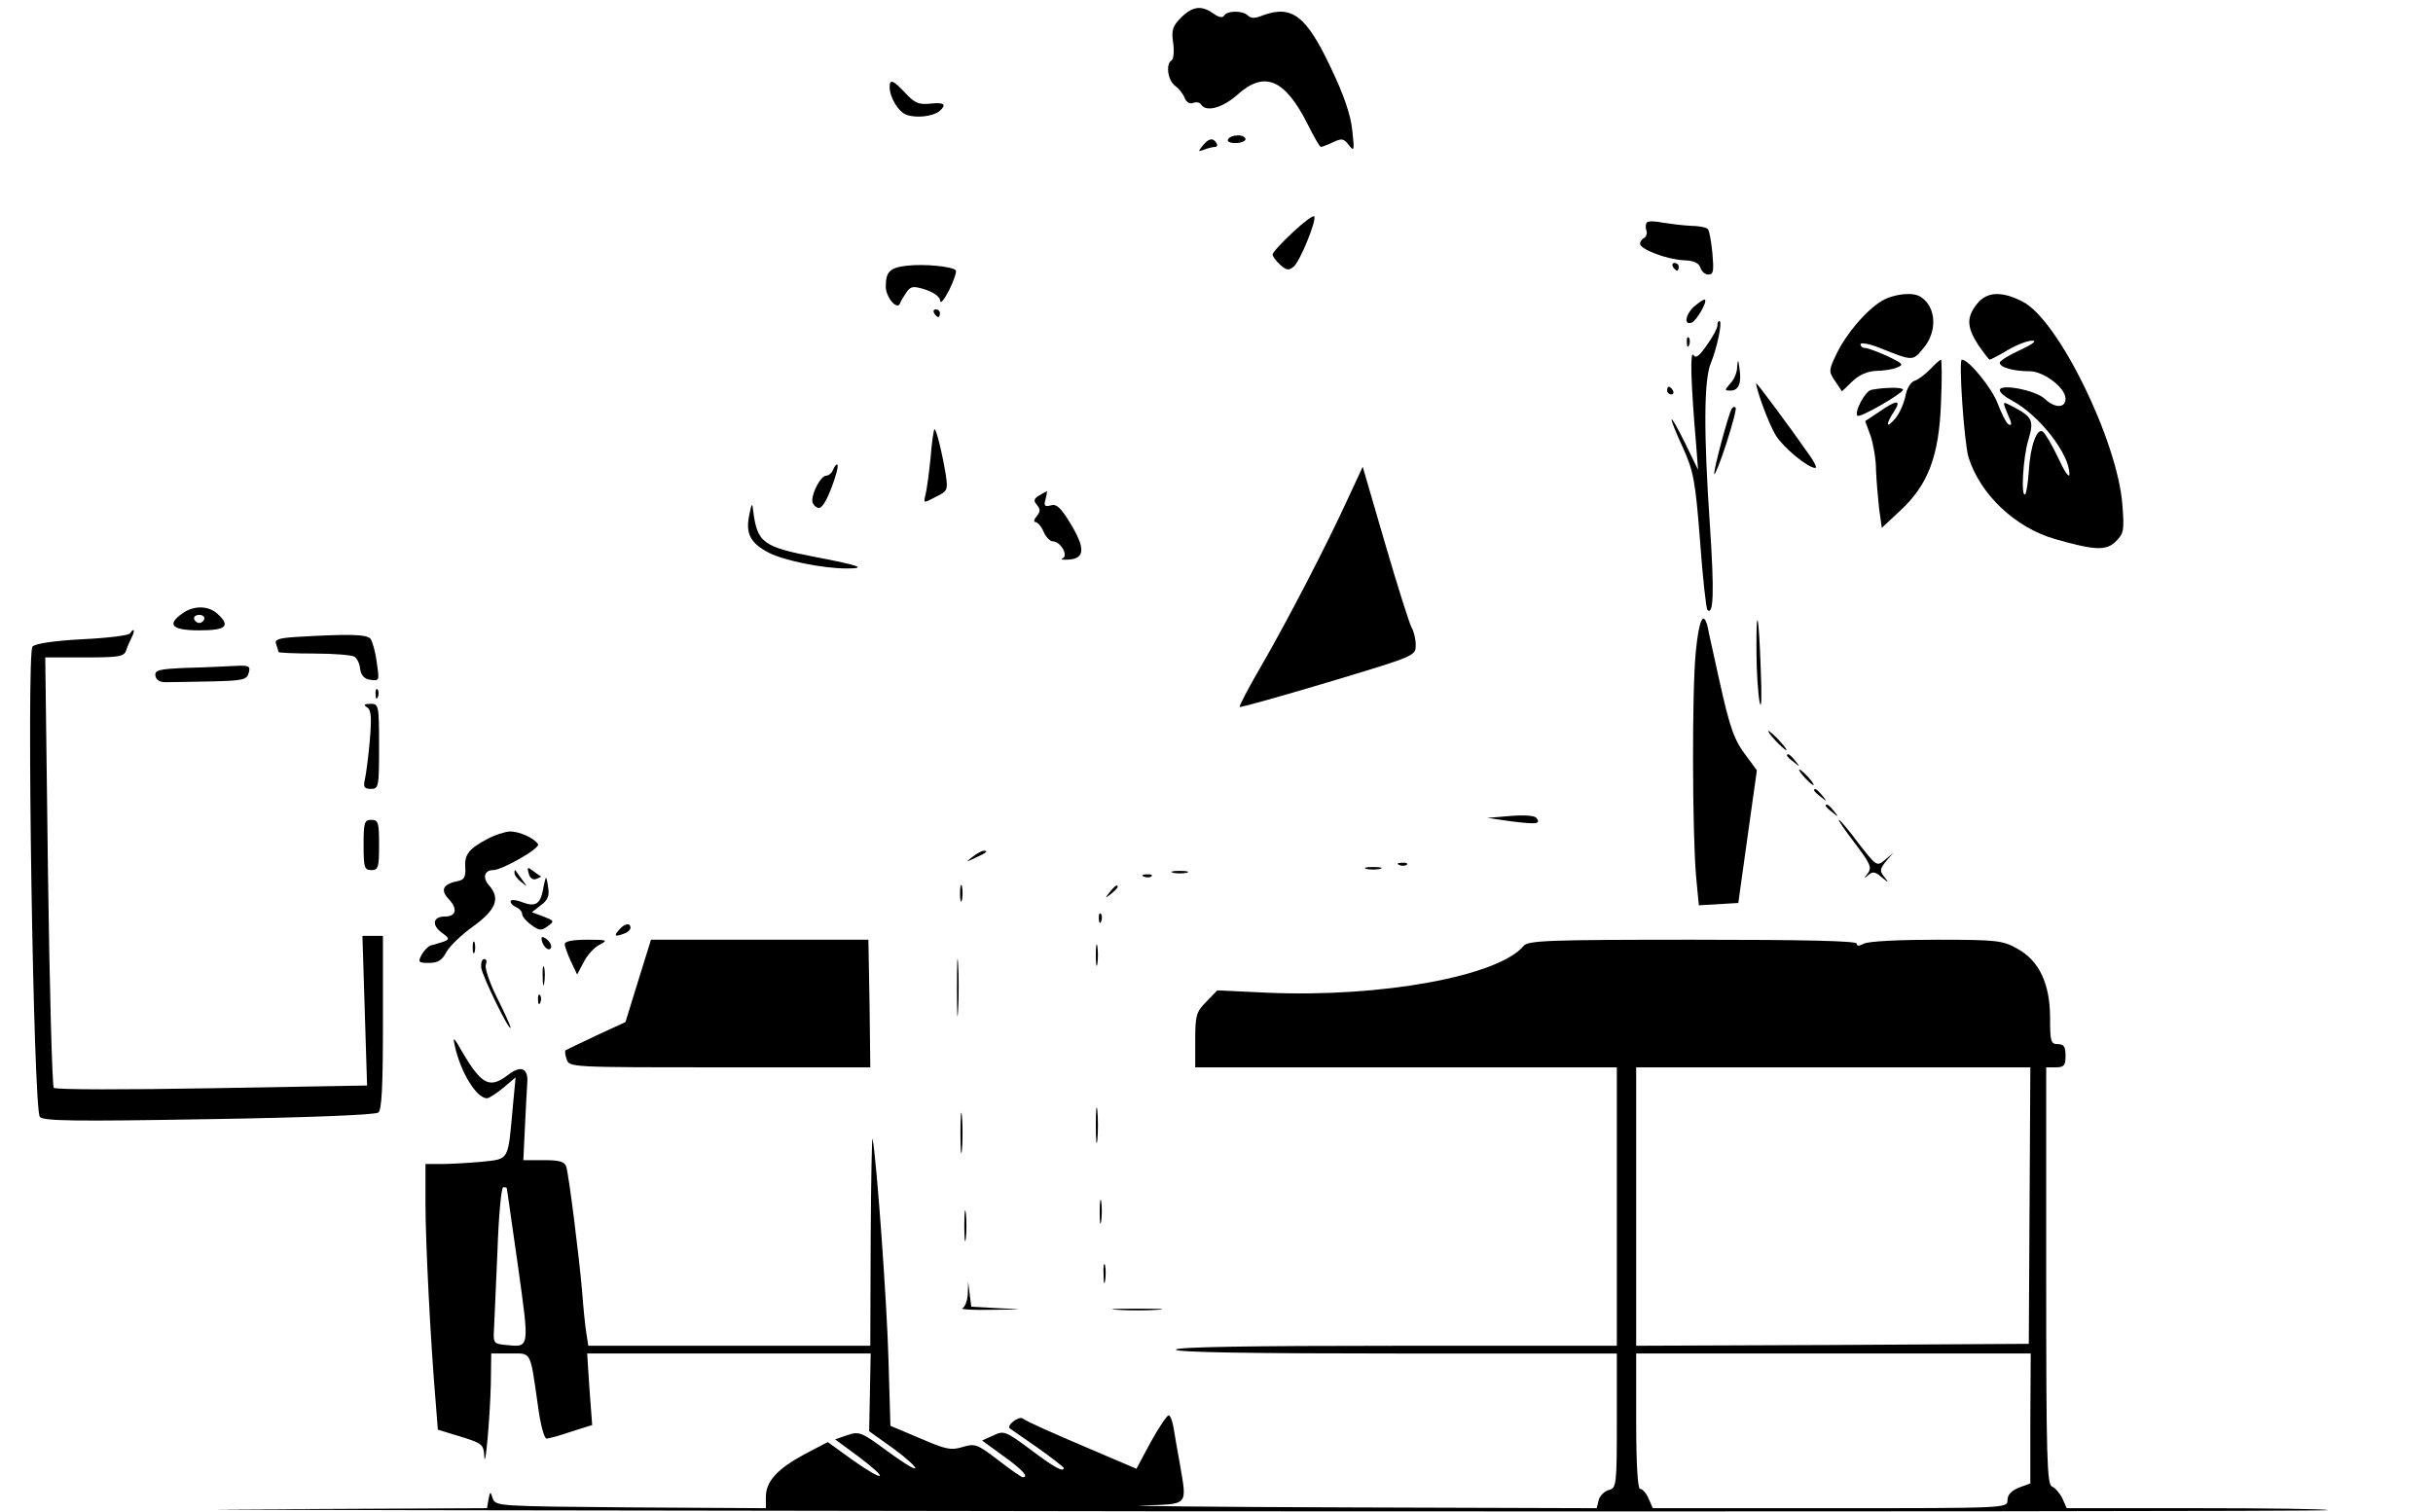 <?xml version="1.0" standalone="no"?>
<!DOCTYPE svg PUBLIC "-//W3C//DTD SVG 20010904//EN"
 "http://www.w3.org/TR/2001/REC-SVG-20010904/DTD/svg10.dtd">
<svg version="1.0" xmlns="http://www.w3.org/2000/svg"
 width="629pt" height="391pt" viewBox="0 0 629 391"
 preserveAspectRatio="xMidYMid meet">

<g transform="translate(0,391) scale(0.1,-0.1)"
fill="#000000" stroke="none">
<path d="M3053 3864 c-21 -21 -25 -32 -20 -65 3 -21 1 -42 -4 -45 -16 -9 -10
-52 9 -66 10 -7 21 -21 25 -32 4 -10 13 -16 22 -12 8 3 17 1 20 -4 13 -21 56
-9 94 25 70 63 123 41 182 -77 16 -32 31 -58 34 -58 2 0 16 5 31 12 23 11 28
10 41 -7 14 -18 15 -15 9 38 -4 40 -22 92 -55 161 -64 136 -101 164 -177 136
-19 -8 -30 -8 -38 0 -13 13 -53 13 -61 0 -4 -7 -14 -5 -28 5 -31 22 -54 19
-84 -11z"/>
<path d="M2300 3685 c0 -27 23 -65 44 -72 26 -9 67 -4 84 9 21 18 13 24 -23
20 -29 -3 -40 1 -64 27 -32 34 -41 38 -41 16z"/>
<path d="M3175 3550 c-4 -6 5 -10 19 -10 14 0 26 5 26 10 0 6 -9 10 -19 10
-11 0 -23 -4 -26 -10z"/>
<path d="M3109 3533 c-12 -15 -12 -16 4 -10 10 4 23 7 28 7 6 0 7 5 4 10 -9
15 -21 12 -36 -7z"/>
<path d="M3343 3310 c-29 -27 -53 -53 -53 -58 0 -5 9 -17 20 -27 16 -14 22
-15 34 -5 16 12 59 117 54 130 -2 5 -27 -14 -55 -40z"/>
<path d="M4258 3335 c-4 -4 -4 -13 -2 -20 3 -7 1 -16 -5 -20 -6 -3 -11 -10
-11 -15 0 -15 70 -41 113 -43 26 -1 39 -7 43 -19 3 -10 12 -18 21 -18 13 0 14
10 10 56 -3 30 -8 59 -12 62 -4 4 -23 8 -43 8 -21 1 -53 5 -72 8 -19 4 -38 5
-42 1z"/>
<path d="M2345 3223 c-44 -5 -55 -15 -55 -54 0 -28 30 -63 37 -43 2 6 10 19
17 29 11 15 17 16 49 6 23 -8 37 -19 38 -29 0 -9 10 3 23 28 12 25 20 48 17
51 -9 10 -81 17 -126 12z"/>
<path d="M4325 3220 c3 -5 8 -10 11 -10 2 0 4 5 4 10 0 6 -5 10 -11 10 -5 0
-7 -4 -4 -10z"/>
<path d="M4865 3132 c-41 -25 -92 -85 -117 -137 -20 -42 -21 -45 -4 -70 l18
-27 27 26 c18 17 39 26 62 27 18 0 43 4 54 9 18 7 14 10 -25 29 -25 11 -51 21
-57 21 -7 0 -13 4 -13 10 0 5 24 1 53 -11 83 -33 82 -33 110 1 36 43 33 106
-7 132 -20 14 -70 8 -101 -10z"/>
<path d="M5111 3124 c-28 -35 -26 -61 4 -107 14 -20 27 -37 29 -37 2 0 24 11
47 25 24 14 53 25 64 24 12 0 -2 -10 -32 -24 -29 -13 -53 -28 -53 -33 0 -12
35 -22 77 -22 37 0 93 -43 93 -71 0 -25 -28 -25 -54 0 -24 22 -116 40 -116 22
0 -6 13 -17 30 -26 71 -37 151 -139 150 -192 -1 -10 -14 10 -29 43 -16 34 -34
64 -40 68 -15 10 -32 -37 -36 -102 -2 -30 -6 -56 -9 -60 -12 -11 -6 96 8 141
15 50 11 59 -43 87 -26 13 -26 16 -3 -39 3 -9 1 -12 -6 -8 -6 4 -18 29 -28 55
-15 39 -74 112 -92 112 -9 0 6 -214 17 -252 30 -96 120 -182 224 -212 102 -29
132 -31 157 -6 21 21 22 29 17 94 -12 165 -166 480 -258 526 -54 28 -93 26
-118 -6z"/>
<path d="M4383 3120 c-25 -20 -32 -53 -9 -44 12 5 40 53 34 59 -2 2 -13 -5
-25 -15z"/>
<path d="M2415 3100 c3 -5 8 -10 11 -10 2 0 4 5 4 10 0 6 -5 10 -11 10 -5 0
-7 -4 -4 -10z"/>
<path d="M4440 3068 c0 -7 -12 -29 -27 -50 -20 -29 -29 -36 -35 -26 -9 12 -7
-69 7 -232 l5 -65 -34 70 c-43 87 -47 78 -5 -13 27 -60 32 -84 44 -240 7 -96
16 -176 19 -179 16 -16 18 46 7 212 -17 247 -16 383 2 426 16 39 31 109 22
109 -3 0 -5 -5 -5 -12z"/>
<path d="M4361 3024 c0 -11 3 -14 6 -6 3 7 2 16 -1 19 -3 4 -6 -2 -5 -13z"/>
<path d="M4491 2961 c0 -14 -8 -33 -18 -43 -15 -17 -15 -18 1 -18 21 0 29 20
23 57 -3 25 -4 25 -6 4z"/>
<path d="M4990 2955 c-13 -13 -31 -27 -41 -30 -9 -3 -20 -20 -23 -40 -4 -18
-15 -44 -26 -57 -24 -28 -26 -17 -4 17 21 32 8 32 -38 0 l-36 -24 14 -38 c7
-21 14 -60 14 -88 1 -27 5 -72 8 -100 l7 -50 46 43 c73 67 102 141 107 280 3
61 2 112 0 112 -2 0 -15 -11 -28 -25z"/>
<path d="M4540 2919 c1 -19 34 -108 51 -135 20 -32 83 -84 102 -84 5 0 -2 15
-15 33 -53 76 -138 190 -138 186z"/>
<path d="M4310 2900 c0 -5 5 -10 11 -10 5 0 7 5 4 10 -3 6 -8 10 -11 10 -2 0
-4 -4 -4 -10z"/>
<path d="M4838 2902 c-16 -3 -45 -58 -36 -67 6 -7 117 58 118 67 0 7 -44 7
-82 0z"/>
<path d="M4477 2853 c-9 -15 -49 -165 -45 -169 2 -2 17 35 32 82 15 47 26 88
23 90 -3 3 -7 2 -10 -3z"/>
<path d="M2406 2728 c-4 -40 -10 -84 -13 -96 -6 -24 -6 -24 26 -7 31 15 32 18
26 58 -8 50 -24 117 -29 117 -2 0 -7 -33 -10 -72z"/>
<path d="M2154 2696 c-3 -9 -12 -16 -18 -16 -13 0 -36 -41 -36 -64 0 -8 6 -16
14 -19 9 -4 20 12 35 50 12 31 19 58 16 61 -2 3 -7 -3 -11 -12z"/>
<path d="M3484 2619 c-53 -116 -156 -315 -225 -434 -32 -55 -56 -101 -54 -103
2 -2 105 27 229 64 226 68 226 68 226 96 0 16 -5 36 -11 46 -5 9 -36 106 -68
216 l-58 199 -39 -84z"/>
<path d="M2687 2629 c-14 -8 -16 -14 -6 -25 9 -11 9 -17 -1 -29 -7 -8 -8 -15
-3 -15 5 0 15 -11 21 -25 6 -14 17 -25 24 -25 20 0 41 -37 25 -44 -7 -3 1 -4
17 -3 41 3 42 30 3 94 -25 41 -36 51 -51 46 -15 -4 -18 -1 -13 16 3 11 4 21 4
21 -1 0 -10 -5 -20 -11z"/>
<path d="M1937 2578 c-10 -48 3 -73 52 -98 40 -20 139 -40 200 -40 54 0 33 8
-78 29 -140 27 -153 37 -164 121 -2 21 -4 19 -10 -12z"/>
<path d="M472 2324 c-42 -29 -28 -44 43 -44 70 0 82 11 47 43 -23 21 -61 22
-90 1z m56 -15 c-2 -6 -8 -10 -13 -10 -5 0 -11 4 -13 10 -2 6 4 11 13 11 9 0
15 -5 13 -11z"/>
<path d="M4384 2223 c-10 -99 -9 -470 1 -581 l7 -73 51 3 51 3 24 172 24 171
-25 34 c-34 44 -44 72 -73 203 -13 61 -27 120 -29 133 -11 46 -23 19 -31 -65z"/>
<path d="M4541 2224 c0 -49 4 -107 8 -129 5 -24 6 11 3 85 -5 146 -12 172 -11
44z"/>
<path d="M336 2272 c-3 -5 -58 -12 -123 -15 -74 -4 -121 -11 -129 -19 -16 -17
2 -1196 19 -1216 8 -11 92 -12 436 -6 255 4 431 11 439 17 9 7 12 66 12 233
l0 224 -27 0 -26 0 6 -194 6 -193 -400 -7 c-221 -4 -405 -4 -410 1 -4 4 -11
257 -15 561 l-7 552 102 0 c88 0 102 2 107 18 3 9 10 25 15 35 9 17 5 25 -5 9z"/>
<path d="M767 2263 c-48 -3 -58 -7 -53 -19 3 -9 6 -18 6 -20 0 -2 42 -4 93 -4
50 0 97 -4 103 -8 7 -4 14 -18 15 -32 3 -17 11 -26 27 -28 23 -3 23 -2 16 45
-3 26 -11 54 -16 61 -10 12 -56 13 -191 5z"/>
<path d="M482 2183 c-72 -3 -83 -6 -80 -21 2 -11 12 -17 31 -16 15 0 67 1 116
2 79 2 89 4 94 22 5 18 1 20 -36 18 -23 -1 -79 -4 -125 -5z"/>
<path d="M971 2114 c0 -11 3 -14 6 -6 3 7 2 16 -1 19 -3 4 -6 -2 -5 -13z"/>
<path d="M949 2081 c11 -7 12 -26 7 -87 -4 -44 -10 -89 -13 -101 -4 -18 -1
-23 16 -23 20 0 21 5 21 110 0 107 -1 110 -22 110 -17 0 -19 -3 -9 -9z"/>
<path d="M4590 1995 c13 -14 26 -25 28 -25 3 0 -5 11 -18 25 -13 14 -26 25
-28 25 -3 0 5 -11 18 -25z"/>
<path d="M4620 1956 c0 -2 8 -10 18 -17 15 -13 16 -12 3 4 -13 16 -21 21 -21
13z"/>
<path d="M4665 1900 c10 -11 20 -20 23 -20 3 0 -3 9 -13 20 -10 11 -20 20 -23
20 -3 0 3 -9 13 -20z"/>
<path d="M4690 1866 c0 -2 8 -10 18 -17 15 -13 16 -12 3 4 -13 16 -21 21 -21
13z"/>
<path d="M4720 1826 c0 -2 8 -10 18 -17 15 -13 16 -12 3 4 -13 16 -21 21 -21
13z"/>
<path d="M3905 1800 l-60 -5 63 -9 c66 -8 76 -7 64 9 -4 6 -33 8 -67 5z"/>
<path d="M940 1725 c0 -58 2 -65 20 -65 18 0 20 7 20 65 0 58 -2 65 -20 65
-18 0 -20 -7 -20 -65z"/>
<path d="M4795 1730 c40 -53 45 -63 34 -78 -11 -14 -11 -15 1 -5 11 10 18 9
34 -5 20 -16 20 -16 7 1 -12 15 -11 20 5 40 l19 22 -21 -18 c-22 -18 -22 -18
-69 42 -25 34 -48 61 -51 61 -3 0 16 -27 41 -60z"/>
<path d="M1259 1740 c-47 -25 -59 -40 -56 -75 1 -22 -3 -30 -18 -33 -40 -8
-48 -23 -24 -48 23 -25 18 -44 -11 -44 -30 0 -35 -21 -9 -41 26 -19 26 -19
-28 -34 -6 -2 -17 -13 -23 -24 -10 -19 -8 -21 19 -21 23 0 34 7 45 28 8 15 39
45 70 67 59 43 70 72 40 106 -17 19 -12 39 11 39 23 0 123 57 116 67 -10 16
-48 33 -73 33 -13 -1 -39 -9 -59 -20z"/>
<path d="M2514 1694 c-18 -14 -18 -14 6 -3 31 14 36 19 24 19 -6 0 -19 -7 -30
-16z"/>
<path d="M3618 1673 c7 -3 16 -2 19 1 4 3 -2 6 -13 5 -11 0 -14 -3 -6 -6z"/>
<path d="M1367 1651 c3 -12 11 -17 19 -14 8 3 14 6 12 7 -2 1 -11 7 -20 14
-14 11 -16 10 -11 -7z"/>
<path d="M3533 1663 c9 -2 25 -2 35 0 9 3 1 5 -18 5 -19 0 -27 -2 -17 -5z"/>
<path d="M1330 1653 c0 -6 8 -17 18 -24 16 -13 16 -13 2 6 -8 11 -16 22 -17
24 -2 2 -3 0 -3 -6z"/>
<path d="M3033 1653 c9 -2 25 -2 35 0 9 3 1 5 -18 5 -19 0 -27 -2 -17 -5z"/>
<path d="M2958 1643 c7 -3 16 -2 19 1 4 3 -2 6 -13 5 -11 0 -14 -3 -6 -6z"/>
<path d="M1411 1640 c-1 -3 -5 -16 -7 -30 -7 -38 -20 -46 -54 -33 -18 7 -30 7
-30 2 0 -5 7 -12 15 -15 8 -4 15 -11 15 -18 0 -6 11 -19 24 -28 20 -15 26 -15
42 -3 18 13 17 14 -11 25 l-30 11 23 18 c18 13 23 25 19 47 -2 16 -5 27 -6 24z"/>
<path d="M2482 1600 c0 -19 2 -27 5 -17 2 9 2 25 0 35 -3 9 -5 1 -5 -18z"/>
<path d="M2869 1603 c-13 -16 -12 -17 4 -4 16 13 21 21 13 21 -2 0 -10 -8 -17
-17z"/>
<path d="M2841 1534 c0 -11 3 -14 6 -6 3 7 2 16 -1 19 -3 4 -6 -2 -5 -13z"/>
<path d="M1600 1505 c-14 -16 -10 -18 14 -9 9 3 16 10 16 15 0 14 -16 11 -30
-6z"/>
<path d="M1400 1484 c0 -17 17 -36 24 -26 3 5 -1 15 -9 22 -8 7 -15 9 -15 4z"/>
<path d="M1222 1460 c0 -14 2 -19 5 -12 2 6 2 18 0 25 -3 6 -5 1 -5 -13z"/>
<path d="M1460 1469 c0 -6 7 -26 16 -45 l16 -34 17 32 c9 18 27 38 41 45 23
12 20 13 -32 13 -36 0 -58 -4 -58 -11z"/>
<path d="M1650 1374 l-33 -107 -76 -35 c-42 -20 -78 -37 -79 -38 -2 -1 -1 -12
3 -23 6 -21 10 -21 396 -21 l389 0 -2 165 -3 165 -281 0 -281 0 -33 -106z"/>
<path d="M2833 1440 c0 -25 2 -35 4 -22 2 12 2 32 0 45 -2 12 -4 2 -4 -23z"/>
<path d="M3939 1464 c-65 -78 -368 -134 -663 -121 l-129 6 -28 -29 c-26 -26
-29 -35 -29 -99 l0 -71 545 0 545 0 0 -360 0 -360 -570 0 c-373 0 -570 -3
-570 -10 0 -7 197 -10 570 -10 l570 0 0 -174 c0 -167 -1 -174 -21 -179 -11 -3
-23 -15 -26 -26 l-5 -21 -642 2 c-352 1 -593 4 -533 5 122 4 116 -3 97 109 -6
32 -13 74 -16 92 -3 17 -8 32 -13 32 -4 0 -25 -31 -46 -69 l-37 -69 -82 35
c-151 64 -201 87 -212 95 -10 7 -43 -18 -33 -26 2 -1 34 -24 72 -50 37 -26 67
-50 67 -52 0 -12 -24 1 -85 47 -66 49 -70 50 -97 37 l-29 -13 55 -40 c50 -36
67 -55 50 -55 -3 0 -32 20 -63 44 -55 42 -60 44 -93 34 -30 -9 -43 -6 -110 23
l-76 32 -5 171 c-4 147 -30 509 -41 571 -2 11 -4 -105 -5 -257 l-1 -278 -365
0 -364 0 -5 32 c-3 18 -8 67 -11 108 -8 93 -34 299 -41 323 -4 13 -17 17 -58
17 l-53 0 4 83 c2 45 5 96 6 114 4 41 -16 50 -50 23 -47 -36 -68 -25 -118 60
-22 39 -25 41 -19 15 15 -68 56 -135 83 -135 5 0 24 12 42 27 l32 27 -7 -74
c-13 -144 -9 -136 -78 -144 -34 -3 -81 -6 -104 -6 l-44 0 0 -102 c0 -100 13
-356 26 -509 l6 -76 59 -18 c55 -17 59 -20 61 -49 2 -47 15 98 17 187 l1 77
49 0 c56 0 51 10 72 -137 6 -46 16 -83 22 -83 6 0 35 8 64 18 l54 17 -7 93 -6
92 366 0 367 0 -2 -101 -2 -100 63 -45 c34 -25 59 -48 56 -51 -3 -3 -36 18
-74 46 -65 48 -71 50 -101 40 l-32 -11 61 -45 c81 -61 69 -68 -15 -9 l-65 47
-61 -32 c-70 -38 -99 -70 -99 -110 l0 -29 -349 2 c-341 3 -350 3 -357 23 -6
19 -7 19 -11 -2 l-4 -23 -632 -3 c-348 -1 724 -3 2382 -5 1658 -1 3012 0 3009
3 -3 3 -156 5 -340 5 l-335 0 -11 25 c-7 14 -19 28 -27 31 -13 5 -15 74 -15
545 l0 539 25 0 c21 0 25 5 25 30 0 23 -4 30 -20 30 -18 0 -20 7 -20 68 0 88
-28 148 -85 179 -37 21 -53 23 -208 23 -97 0 -176 -4 -188 -10 -13 -7 -19 -7
-19 0 0 7 -138 10 -424 10 -374 0 -425 -2 -437 -16z m1308 -671 l-2 -358 -507
-3 -508 -2 0 360 0 360 510 0 509 0 -2 -357z m-3937 45 c1 -2 13 -92 29 -201
30 -216 31 -211 -31 -205 -31 3 -33 5 -31 38 1 19 5 110 9 203 3 92 10 167 15
167 5 0 9 -1 9 -2z m3939 -596 l0 -168 -30 -11 c-19 -8 -29 -18 -29 -32 0 -21
0 -21 -458 -21 l-459 0 -11 25 c-6 14 -16 25 -22 25 -6 0 -10 63 -10 175 l0
175 510 0 510 0 -1 -168z"/>
<path d="M2474 1355 c0 -66 1 -92 3 -57 2 34 2 88 0 120 -2 31 -3 3 -3 -63z"/>
<path d="M1244 1408 c3 -23 75 -170 76 -155 0 4 -16 39 -35 77 -19 38 -32 76
-29 85 3 8 2 15 -4 15 -6 0 -9 -10 -8 -22z"/>
<path d="M1403 1385 c0 -22 2 -30 4 -17 2 12 2 30 0 40 -3 9 -5 -1 -4 -23z"/>
<path d="M1391 1324 c0 -11 3 -14 6 -6 3 7 2 16 -1 19 -3 4 -6 -2 -5 -13z"/>
<path d="M2833 1000 c0 -41 2 -58 4 -37 2 20 2 54 0 75 -2 20 -4 3 -4 -38z"/>
<path d="M2483 980 c0 -47 2 -66 4 -42 2 23 2 61 0 85 -2 23 -4 4 -4 -43z"/>
<path d="M2843 775 c0 -27 2 -38 4 -22 2 15 2 37 0 50 -2 12 -4 0 -4 -28z"/>
<path d="M2493 740 c0 -36 2 -50 4 -32 2 17 2 47 0 65 -2 17 -4 3 -4 -33z"/>
<path d="M2853 615 c0 -22 2 -30 4 -17 2 12 2 30 0 40 -3 9 -5 -1 -4 -23z"/>
<path d="M2502 563 c-1 -17 -8 -34 -14 -36 -7 -3 28 -5 77 -4 86 1 86 1 18 4
l-72 4 -4 32 -4 32 -1 -32z"/>
<path d="M2888 523 c28 -2 76 -2 105 0 28 2 5 3 -53 3 -58 0 -81 -1 -52 -3z"/>
</g>
</svg>
